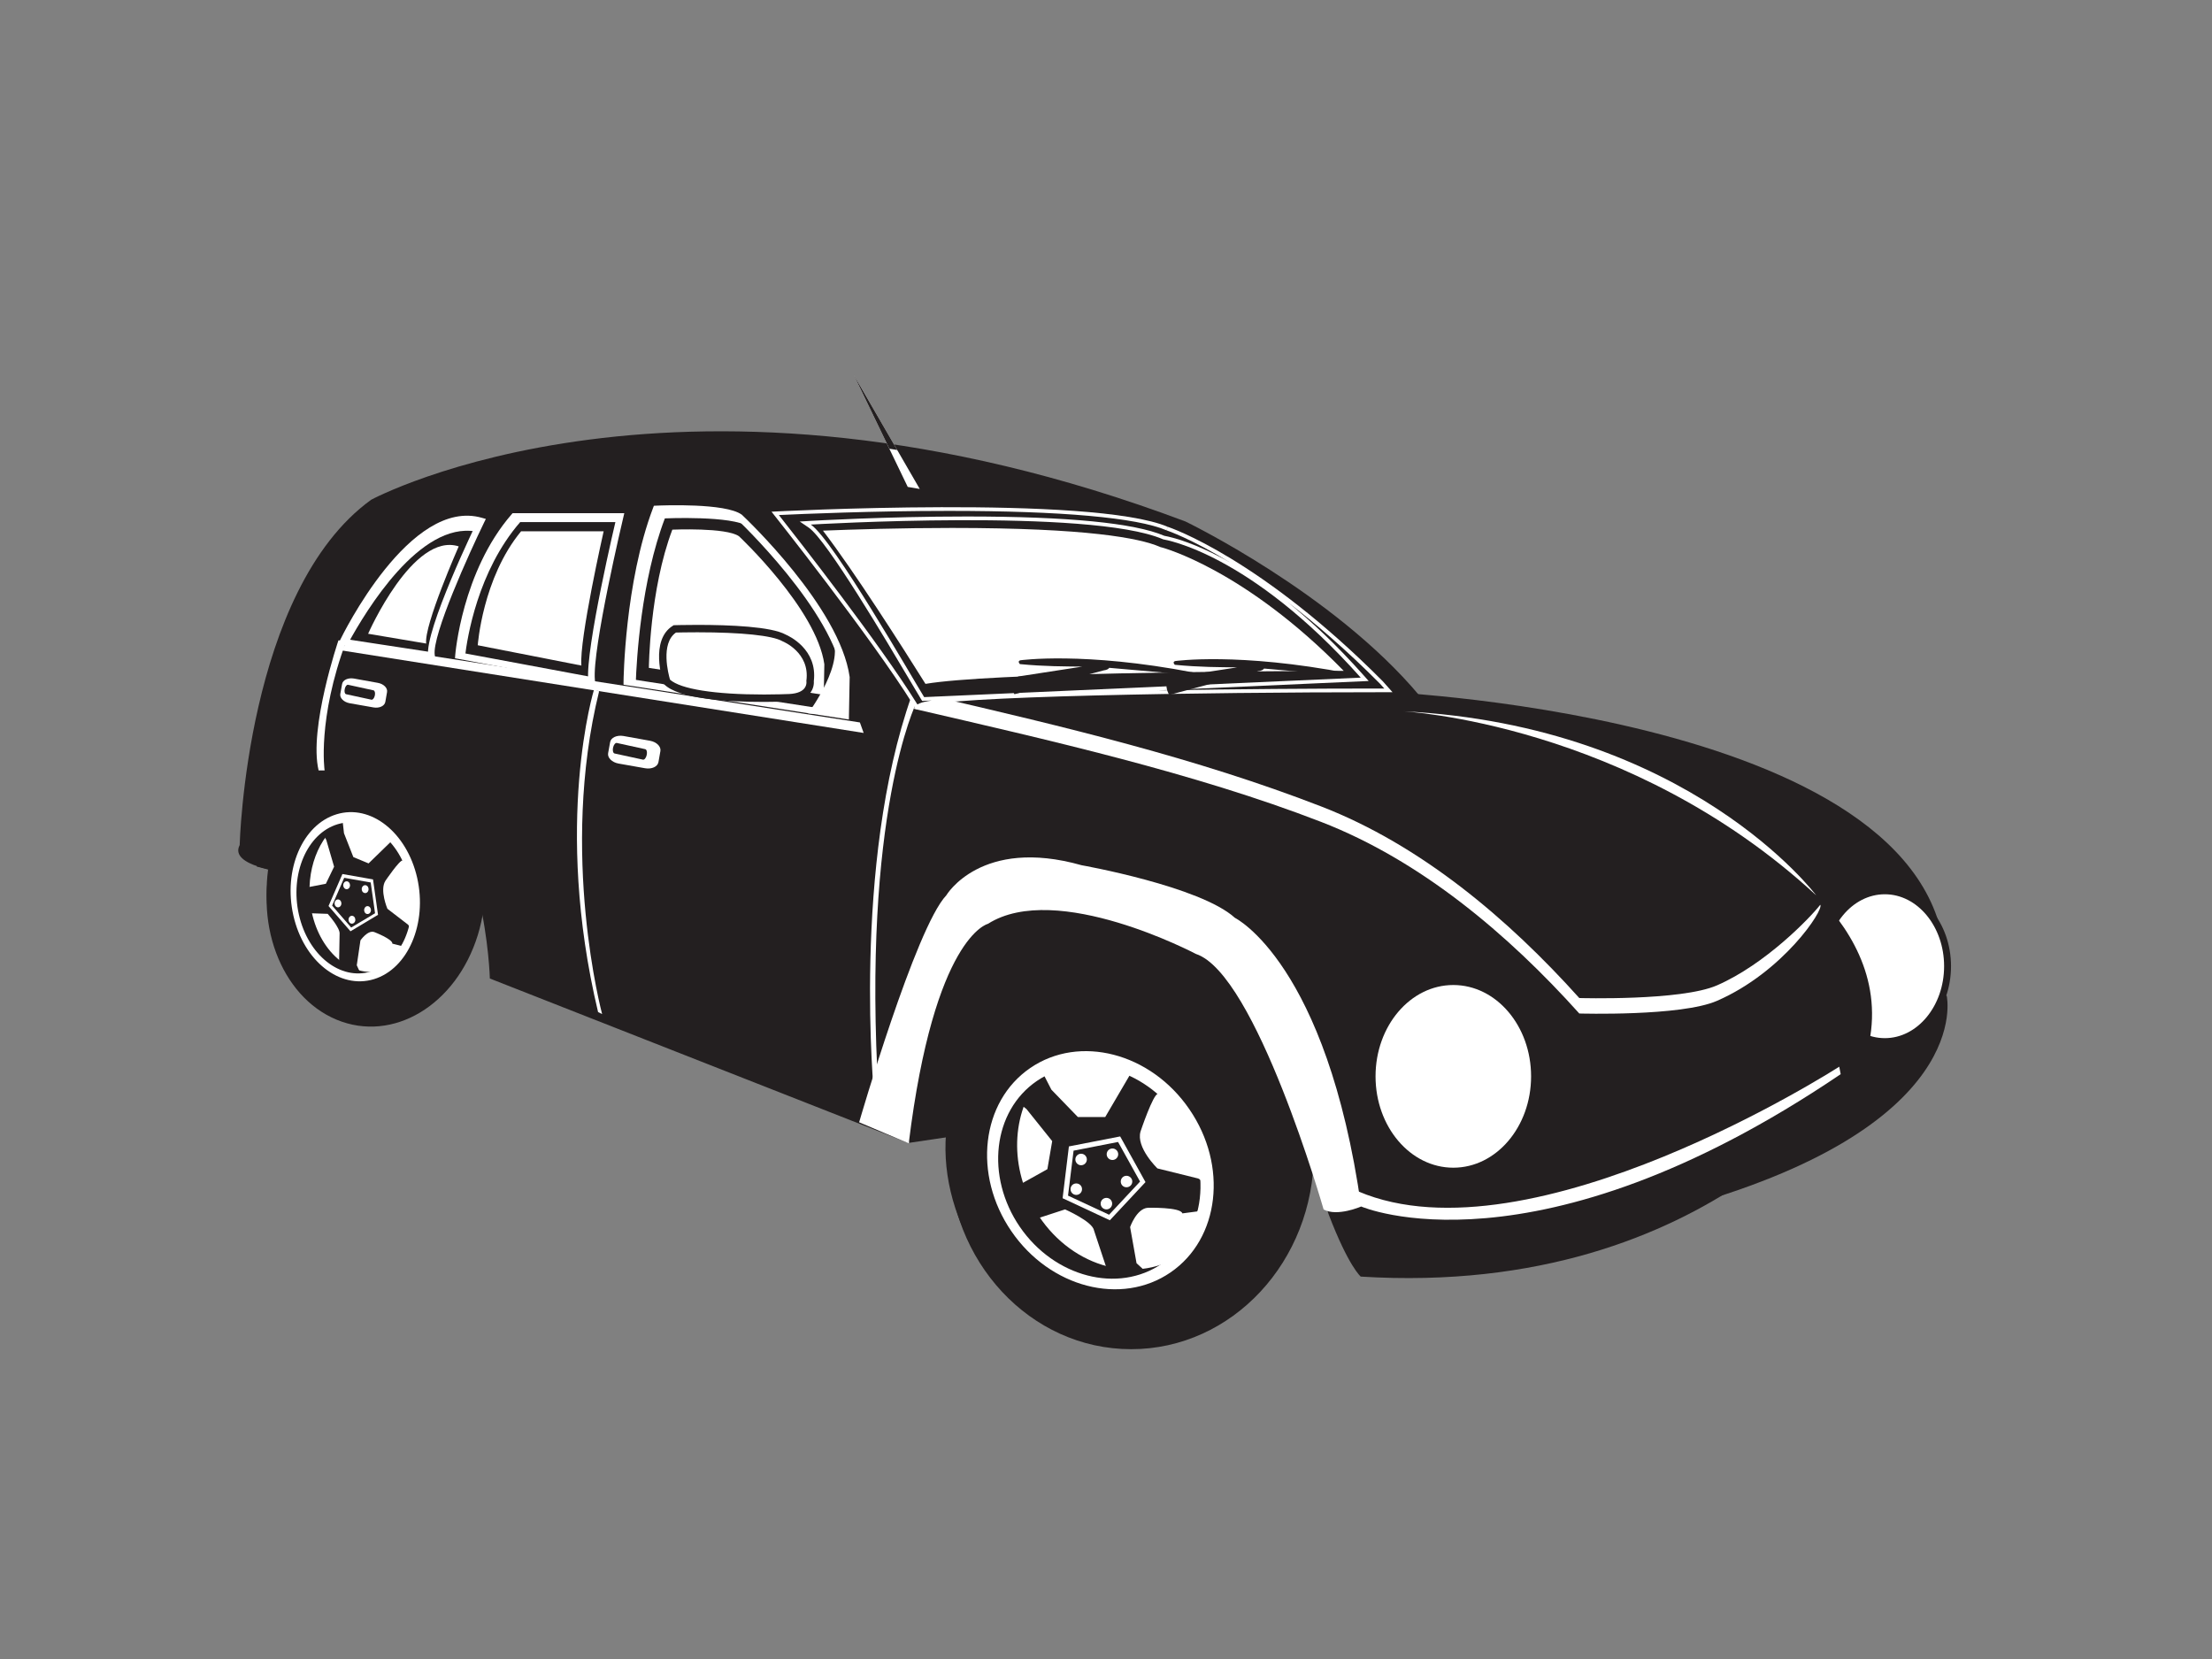 <?xml version="1.0" encoding="utf-8"?>
<!-- Generator: Adobe Illustrator 17.0.0, SVG Export Plug-In . SVG Version: 6.00 Build 0)  -->
<!DOCTYPE svg PUBLIC "-//W3C//DTD SVG 1.1//EN" "http://www.w3.org/Graphics/SVG/1.1/DTD/svg11.dtd">
<svg version="1.1" id="Layer_1" xmlns="http://www.w3.org/2000/svg" xmlns:xlink="http://www.w3.org/1999/xlink" x="0px" y="0px"
	 width="800px" height="600px" viewBox="0 0 800 600" enable-background="new 0 0 800 600" xml:space="preserve">
<rect x="0" y="0" width="800" height="600" fill="#808080" stroke="none"/>
<g>
	<path fill="#231F20" d="M704.063,360.188c0,0,10.839,47.995-99.089,77.414c0,0-5.42-63.481,34.062-61.158
		C639.035,376.444,680.064,347.802,704.063,360.188z"/>
	<path fill="#231F20" d="M501.237,250.259c0,0,212.115,9.29,202.052,106.833c0,0-30.192-12.386-43.352,4.643
		C659.938,361.735,666.904,302.901,501.237,250.259z"/>
	<g>
		<path fill="#FFFFFF" d="M704.364,349.439c0,15.076-10.163,27.297-22.692,27.297c-12.532,0-22.692-12.222-22.692-27.297
			c0-15.073,10.159-27.294,22.692-27.294C694.201,322.145,704.364,334.366,704.364,349.439z"/>
		<path fill="#231F20" d="M681.672,378.016c-13.203,0-23.94-12.818-23.94-28.577c0-15.753,10.737-28.574,23.94-28.574
			c13.2,0,23.94,12.821,23.94,28.574C705.612,365.198,694.872,378.016,681.672,378.016z M681.672,323.424
			c-11.824,0-21.443,11.669-21.443,26.015c0,14.349,9.619,26.021,21.443,26.021c11.821,0,21.44-11.672,21.44-26.021
			C703.112,335.093,693.493,323.424,681.672,323.424z"/>
	</g>
	<g>
		<path fill="#231F20" d="M99.055,307.581c-7.83,25.347,2.339,52.744,22.673,61.201c20.375,8.461,43.209-5.233,51.064-30.559
			c7.842-25.359-2.314-52.744-22.682-61.211C129.741,268.546,106.894,282.225,99.055,307.581z"/>
	</g>
	<g>
		<path fill="#231F20" d="M461.317,365.108c0,0-104.373-32.609-108.202,44.597l-24.266,3.612c0,0-18.132-73.212,36.239-88.977
			C365.088,324.34,420.531,289.005,461.317,365.108z"/>
	</g>
	<g>
		<path fill="#231F20" d="M343.058,417.054c0,39.156,29.562,70.898,66.046,70.898c36.485,0,66.068-31.742,66.068-70.898
			s-29.584-70.888-66.068-70.888C372.62,346.165,343.058,377.898,343.058,417.054z"/>
	</g>
	<g>
		<path fill="#231F20" d="M353.929,454.57c19.458,30.232,55.719,41.541,80.992,25.272c25.282-16.25,29.99-53.94,10.551-84.185
			c-19.461-30.22-55.707-41.547-80.998-25.273C339.194,386.632,334.471,424.337,353.929,454.57z"/>
	</g>
	<g>
		<path fill="#FFFFFF" d="M367.731,437.518c8.948,21.347,30.664,32.581,48.514,25.074c17.843-7.476,25.058-30.838,16.119-52.182
			c-8.967-21.347-30.692-32.578-48.542-25.083C365.976,392.809,358.777,416.194,367.731,437.518z"/>
	</g>
	<g>
		<path fill="#231F20" d="M379.077,386.495c-11.755,11.131-14.865,30.59-6.491,47.815c10.063,20.713,32.919,30.378,51.061,21.536
			c0.14-0.059,0.276-0.146,0.392-0.211c-2.345,2.243-5.038,4.165-8.097,5.643c-18.16,8.821-40.973-0.817-51.048-21.523
			C354.907,419.194,361.255,395.49,379.077,386.495z"/>
	</g>
	<g>
		<path fill="#231F20" d="M408.57,388.877l-8.849,15.107h-9.896l-9.578-9.898l-2.609-5.072c0,0-9.78,5.072-9.78,9.436l3.373,2.637
			l9.312,11.616l-1.745,10.144l-10.939,6.115c0,0,0,7.849,6.581,11.936l10.753-3.506c0,0,9.895,4.361,10.451,7.553l4.342,13.082
			l4.963,4.208c0,0,7.265,0.714,9.588-2.189l-3.491-3.187l-2.326-13.079c0,0,2.326-6.696,6.401-6.97c0,0,11.908-0.301,12.495,2.028
			l5.503-0.727c0,0,4.091-10.585,0.156-11.908l-14.672-3.634c0,0-7.842-7.566-6.109-13.364c0,0,4.566-13.641,6.326-13.641
			C418.819,395.564,415.844,389.728,408.57,388.877z"/>
	</g>
	<g>
		<path fill="#FFFFFF" d="M384.304,433.35l2.277-18.732l18.542-3.612l9.159,16.52l-12.89,13.799L384.304,433.35z M401.116,439.323
			l11.203-11.992l-7.957-14.324l-16.088,3.146l-2.009,16.259L401.116,439.323z"/>
	</g>
	<g>
		<path fill="#FFFFFF" d="M398.066,435.316c0,1.146,0.938,2.075,2.09,2.075s2.069-0.929,2.069-2.075
			c0-1.168-0.916-2.087-2.069-2.087S398.066,434.149,398.066,435.316z"/>
	</g>
	<g>
		<path fill="#FFFFFF" d="M405.34,427.319c0,1.152,0.904,2.072,2.065,2.072c1.165,0,2.099-0.919,2.099-2.072
			c0-1.143-0.935-2.081-2.099-2.081C406.244,425.238,405.34,426.176,405.34,427.319z"/>
	</g>
	<g>
		<path fill="#FFFFFF" d="M387.174,430.077c0,1.14,0.926,2.081,2.072,2.081c1.159,0,2.084-0.941,2.084-2.081
			c0-1.171-0.926-2.069-2.084-2.069C388.1,428.008,387.174,428.906,387.174,430.077z"/>
	</g>
	<g>
		<path fill="#FFFFFF" d="M388.919,419.334c0,1.155,0.938,2.093,2.078,2.093c1.137,0,2.078-0.938,2.078-2.093
			c0-1.152-0.941-2.075-2.078-2.075C389.857,417.259,388.919,418.181,388.919,419.334z"/>
	</g>
	<g>
		<path fill="#FFFFFF" d="M400.247,417.448c0,1.146,0.938,2.081,2.078,2.081c1.152,0,2.09-0.935,2.09-2.081
			c0-1.152-0.938-2.084-2.09-2.084C401.184,415.364,400.247,416.296,400.247,417.448z"/>
	</g>
	<g>
		<path fill="#FFFFFF" d="M372.601,386.259c17.803-12.2,43.557-5.525,57.539,14.908c14.048,20.421,10.967,46.858-6.805,59.024
			c-17.794,12.2-43.547,5.531-57.552-14.89C351.767,424.868,354.836,398.431,372.601,386.259z M368.846,443.721
			c12.51,18.213,35.516,24.189,51.39,13.296c15.871-10.883,18.604-34.5,6.078-52.728c-12.504-18.231-35.494-24.185-51.365-13.312
			C359.072,401.857,356.342,425.452,368.846,443.721z"/>
	</g>
	<g>
		<path fill="#231F20" d="M103.061,315.405c0,0-20.353-2.087-16.377-9.78c0,0,2.283-92.123,47.56-124.887
			c0,0,112.187-60.617,294.489,7.864c0,0,53.461,25.785,84.604,62.95c0,0,79.271,32.043,119.865,53.797
			c0,0,58.928,30.804,40.159,80.976c0,0-52.216,83.355-181.227,75.373c0,0-4.385-3.618-11.594-22.474
			c0,0-28.142-90.626-43.367-94.981c0,0-47.464-27.251-79.37-14.93c0,0-30.527,16.303-29.416,84.005L177.161,353.89
			c0,0-1.447-55.828-28.993-71.047C148.168,282.843,124.066,267.031,103.061,315.405z"/>
	</g>
	<g>
		<path fill="#231F20" d="M335.539,252.93c49.073,11.069,99.344,22.576,146.451,40.327c37.022,13.927,69.5,40.587,96.003,69.289
			c0,0,37.845,1.106,51.216-4.572c24.611-10.423,33.481-25.272,33.481-25.272s-27.94-43.467-164.415-84.737
			C498.274,247.964,333.374,225.406,335.539,252.93z"/>
	</g>
	<g>
		<path fill="#FFFFFF" d="M620.978,356.368c-12.998,5.678-49.803,4.587-49.803,4.587c-25.772-28.714-57.356-55.368-93.359-69.295
			c-45.181-17.52-93.356-28.94-140.466-39.876c-1.385,1.488-6.895,2.621-6.743,4.584c47.722,11.06,101.407,23.148,147.209,40.889
			c36.004,13.939,67.587,40.591,93.359,69.289c0,0,36.805,1.103,49.803-4.581c23.937-10.42,38.783-32.991,37.348-34.742
			C654.567,332.031,638.442,348.753,620.978,356.368z"/>
	</g>
	<g>
		<path fill="#231F20" d="M237.325,184.073c0,0,24.468-1.071,30.171,3c0,0,35.075,32.885,38.6,57.893l-0.261,13.852l-79.122-12.212
			C226.712,246.607,226.998,211.259,237.325,184.073z"/>
	</g>
	<g>
		<path fill="#FFFFFF" d="M243.161,191.558c0,0,19.554-0.86,24.114,2.395c0,0,28.04,26.291,30.857,46.284l-0.205,11.075
			l-63.254-9.762C234.672,241.55,234.902,213.287,243.161,191.558z"/>
	</g>
	<g>
		<path fill="#FFFFFF" d="M237.39,185.278L237.39,185.278c6.693-0.289,25.009-0.37,29.413,2.767l-0.118-0.109
			c0.335,0.326,34.795,32.888,38.218,57.198l-0.019-0.192l-0.245,13.849l1.388-1.152l-79.138-12.222l1.025,1.196
			c0.006-0.342,0.413-35.448,10.541-62.114L237.39,185.278z M226.535,247.793l79.113,12.216l1.369,0.208l0.016-1.379l0.258-13.834
			l0.009-0.102l-0.016-0.103c-3.55-25.145-37.516-57.26-38.957-58.62l-0.059-0.059l-0.074-0.034
			c-5.87-4.19-28.366-3.33-30.913-3.205l-0.795,0.04l-0.277,0.73c-10.284,27.064-10.696,62.586-10.696,62.947l-0.01,1.037
			L226.535,247.793z"/>
	</g>
	<g>
		<path fill="#FFFFFF" d="M300.38,229.878c0,0,8.581,7.746,5.323,29.09l-13.461-0.95C292.243,258.018,306.648,238.83,300.38,229.878
			z"/>
	</g>
	<g>
		<path fill="#231F20" d="M320.5,378.323c2.727-33.388,6.948-90.489,52.551-86.986c44.547,3.426,91.493,27.72,112.727,67.807
			c0,0,14.675,44.563,4.883,75.004c0,0-27.72-118.501-105.994-114.147C384.668,320.001,345.828,324.698,320.5,378.323z"/>
	</g>
	<g>
		<g>
			<path fill="#FFFFFF" d="M238.139,275.634c-0.304,1.655-2.441,2.618-4.799,2.217l-9.653-1.705
				c-2.382-0.438-4.053-2.115-3.749-3.764l0.724-3.976c0.267-1.646,2.435-2.628,4.805-2.227l9.634,1.73
				c2.357,0.426,4.041,2.097,3.74,3.74L238.139,275.634z"/>
		</g>
		<g>
			<path fill="#231F20" d="M233.893,273.047c-0.22,1.037-0.829,1.807-1.367,1.687l-10.252-2.224
				c-0.531-0.127-0.786-1.062-0.553-2.121l0,0c0.23-1.047,0.835-1.798,1.373-1.686l10.256,2.242
				C233.877,271.062,234.132,271.988,233.893,273.047L233.893,273.047z"/>
		</g>
	</g>
	<g>
		<g>
			<path fill="#FFFFFF" d="M139.356,253.856c-0.267,1.491-2.183,2.361-4.289,1.994l-8.644-1.525
				c-2.118-0.395-3.615-1.895-3.348-3.364l0.646-3.566c0.239-1.475,2.187-2.36,4.295-1.988l8.616,1.553
				c2.115,0.373,3.621,1.867,3.348,3.342L139.356,253.856z"/>
		</g>
		<g>
			<path fill="#231F20" d="M135.564,251.545c-0.202,0.938-0.755,1.612-1.23,1.509l-9.168-1.985
				c-0.475-0.109-0.696-0.953-0.484-1.895l0,0c0.199-0.941,0.739-1.624,1.208-1.513l9.178,2.003
				C135.546,249.766,135.772,250.613,135.564,251.545L135.564,251.545z"/>
		</g>
	</g>
	<g>
		<path fill="#FFFFFF" d="M342.25,323.8c0,0,12.489-21.191,48.927-10.877c0,0,42.936,7.612,55.456,19.033
			c0,0,33.158,16.306,45.656,104.392c0,0-8.693,3.792-13.588,1.075c0,0-24.453-85.359-46.209-92.425
			c0,0-50.383-26.648-75.196-10.877c0,0-19.412,4.413-28.639,79.371l-17.939-7.603C310.717,405.888,331.104,335.556,342.25,323.8z"
			/>
	</g>
	<g>
		<polygon fill="#FFFFFF" points="312.35,265.077 123.135,235.177 125.582,232.46 310.993,261.282 		"/>
	</g>
	<g>
		<path fill="#FFFFFF" d="M331.386,254.207c0,0-19.846,40.231-13.594,142.432h-1.637c0,0-8.159-83.715,13.585-145.153
			L331.386,254.207z"/>
	</g>
	<g>
		<path fill="#FFFFFF" d="M214.857,249.318c0,0-14.868,48.197,1.441,116.703l1.466,0.73c0,0-15.585-57.999-1.093-116.712
			L214.857,249.318z"/>
	</g>
	<g>
		<path fill="#FFFFFF" d="M122.405,231.593c0,0-10.808,31.801-7.178,47.032h2.168c0,0-2.705-18.474,7.824-46.759L122.405,231.593z"
			/>
	</g>
	<g>
		<path fill="#231F20" d="M174.005,188.431c0,0-19.312,39.678-17.955,48.669l-32.065-4.901
			C123.986,232.199,148.699,181.088,174.005,188.431z"/>
	</g>
	<g>
		<path fill="#FFFFFF" d="M165.902,197.605c0,0-12.653,28.649-11.762,35.143l-21.005-3.541
			C133.136,229.208,149.326,192.304,165.902,197.605z"/>
	</g>
	<g>
		<path fill="#FFFFFF" d="M172.928,187.909c-0.801,1.631-19.452,40.125-18.076,49.362l1.373-1.373l-32.059-4.895l0.904,1.714
			c0.239-0.491,24.555-50.104,48.594-43.122L172.928,187.909z M123.808,233.385l32.05,4.889l1.612,0.242l-0.239-1.6
			c-1.065-7.053,12.532-37.016,17.859-47.961l0.624-1.273l-1.37-0.392c-25.99-7.557-50.415,42.262-51.433,44.38l-0.714,1.469
			L123.808,233.385z"/>
	</g>
	<g>
		<path fill="#FFFFFF" d="M172.105,192.229c1.165-2.453,1.901-3.929,1.901-3.929c-25.307-7.345-50.02,43.759-50.02,43.759
			l2.078,0.32C132.356,220.837,151.848,188.601,172.105,192.229z"/>
	</g>
	<g>
		<path fill="#231F20" d="M185.929,186.8h38.339c0,0-11.399,47.834-10.327,59.26l-48.11-8.96
			C165.831,237.1,168.011,207.467,185.929,186.8z"/>
	</g>
	<g>
		<path fill="#FFFFFF" d="M188.448,192.158h29.869c0,0-8.883,39.187-8.051,48.548l-37.479-7.342
			C172.788,233.363,174.484,209.088,188.448,192.158z"/>
	</g>
	<g>
		<path fill="#FFFFFF" d="M185.929,187.999h38.339l-1.171-1.482c-0.463,1.963-11.423,48.172-10.349,59.655l1.419-1.286
			l-48.107-8.973l0.978,1.267c0.019-0.292,2.357-29.478,19.816-49.601L185.929,187.999z M165.61,238.267l48.11,8.979l1.571,0.289
			l-0.14-1.593c-1.059-11.094,10.166-58.387,10.287-58.866l0.342-1.475h-1.512h-38.339h-0.544l-0.357,0.407
			c-17.983,20.732-20.365,50.694-20.396,50.995l-0.075,1.059L165.61,238.267z"/>
	</g>
	<g>
		<path fill="#FFFFFF" d="M188.128,188.828h35.627c0.336-1.385,0.513-2.174,0.513-2.174h-38.339
			c-17.918,20.66-20.098,50.29-20.098,50.29l2.357,0.441C168.949,230.791,172.76,206.528,188.128,188.828z"/>
	</g>
	<g>
		<path fill="#FFFFFF" d="M240.456,187.48c0,0,24.459-1.087,30.18,2.985c0,0,0.391,0.382,1.068,1.047
			c-2.64-2.718-4.345-4.314-4.345-4.314c-5.696-4.066-30.164-2.975-30.164-2.975c-10.321,27.17-10.606,62.499-10.606,62.499
			l3.336,0.525C230.219,238.445,231.852,210.147,240.456,187.48z"/>
	</g>
	<g>
		<path fill="#231F20" d="M286.252,187.074c0,0,108.007-5.892,135.211,5.718c0,0,35.506,8.762,76.811,55.173
			c0,0-154.492,0-166.09,5.432C332.184,253.396,294.234,192.506,286.252,187.074z"/>
	</g>
	<g>
		<path fill="#FFFFFF" d="M334.709,247.33c-8.249-13.166-25.763-40.674-37.078-55.415c10.787-0.429,28.201-0.978,46.678-0.978
			c48.892,0,67.798,3.69,75.05,6.783l0.398,0.171l0.422,0.1c0.301,0.081,29.906,7.904,65.795,44.631
			C448.241,242.731,358.215,243.392,334.709,247.33z"/>
	</g>
	<g>
		<path fill="#FFFFFF" d="M420.515,194.993l0.174,0.081l0.202,0.034c0.336,0.093,30.997,4.783,71.239,49.97l-157.896,7.044
			c-3.913-6.277-32.835-56.85-40.994-62.403C293.24,189.72,394.147,183.741,420.515,194.993z M333.2,255.576
			c8.153-3.82,103.187-5.221,165.074-5.221h5.357l-3.559-3.991c-43.88-44.141-76.557-55.542-78.044-55.918l0.376,0.112
			c-27.394-11.669-143.373-5.498-143.373-5.498s35.975,45.29,51.11,69.603l1.14,1.814L333.2,255.576z"/>
	</g>
	<g>
		<path fill="#231F20" d="M331.277,253.952c-13.172-21.154-42.407-58.564-49.585-67.68c8.088-0.385,33.966-1.503,61.499-1.503
			c40.696,0,67.907,2.429,78.69,7.019l0.91-2.516l-0.873,2.537c0.162,0.053,8.749,2.938,22.971,11.625
			c-12.461-7.075-20.955-9.119-23.651-9.625l-0.143-0.028l-0.022-0.009c-10.864-4.637-34.897-6.979-71.463-6.979
			c-29.279,0-56.185,1.571-56.449,1.587l-3.926,0.236l3.252,2.208c6.534,4.448,28.443,41.498,36.696,55.446
			c1.882,3.187,3.246,5.488,3.913,6.56l0.413,0.665l3.463-0.155c-2.087,0.32-3.566,0.662-4.342,1.025l-0.848,0.398L331.277,253.952z
			 M495.001,246.29l-1.873-2.103c-9.821-11.029-19.051-19.666-27.431-26.425c9.985,7.631,21.272,17.321,33.428,29.549l1.519,1.705
			h-2.37c-21.555,0-51.256,0.183-79.603,0.683L495.001,246.29z"/>
	</g>
	<g>
		<path fill="#FFFFFF" d="M492.289,436.347c0,0,62.531,27.17,173.422-47.858l-0.525-2.711c0,0-111.448,71.749-173.969,45.1
			C491.217,430.878,486.338,431.993,492.289,436.347z"/>
	</g>
	<g>
		<path fill="#231F20" d="M433.218,244.33l-1.435-1.09c-39.941-7.687-62.788-4.435-62.788-4.435
			c-1.171,0.351-0.124,1.376-0.124,1.376c8.988,0.87,16.156,0.823,22.545,0.907l-23.046,3.556c-4.522,1.513-1.478,6.426-1.478,6.426
			l32.223-8.609c1.18-0.149,1.777-0.516,2.063-0.932C408.21,242.165,433.218,244.33,433.218,244.33z"/>
	</g>
	<g>
		<path fill="#231F20" d="M489.226,244.616l-1.478-1.099c-39.92-7.693-62.729-4.438-62.729-4.438
			c-1.171,0.336-0.131,1.354-0.131,1.354c8.985,0.882,16.172,0.848,22.558,0.929l-23.104,3.55c-4.507,1.528-1.475,6.414-1.475,6.414
			l32.23-8.594c1.186-0.156,1.792-0.522,2.075-0.938C464.209,242.429,489.226,244.616,489.226,244.616z"/>
	</g>
	<g>
		<path fill="#FFFFFF" d="M244.052,227.447c0,0,32.018-1.034,39.519,3.267c0,0,10.861,4.249,9.408,15.585
			c0,0,0.966,6.066-8.482,6.066c0,0-35.982,1.634-43.355-5.845C241.142,246.52,236.437,232.164,244.052,227.447z"/>
		<path fill="#231F20" d="M276.329,253.856c-13.61,0-30.928-1.109-36.14-6.392l-0.224-0.224l-0.096-0.301
			c-0.208-0.628-4.938-15.424,3.479-20.629l0.304-0.19l0.357-0.012c0.034,0,3.451-0.109,8.231-0.109
			c11.712,0,26.729,0.609,31.922,3.513c1.165,0.497,11.545,5.302,10.169,16.803c0.05,0.668,0.062,2.693-1.46,4.475
			c-1.649,1.935-4.469,2.916-8.373,2.916C284.525,253.707,281.146,253.856,276.329,253.856z M242.319,245.799
			c3.792,3.423,16.135,5.379,34.009,5.379c4.755,0,8.078-0.149,8.106-0.149c3.106-0.003,5.299-0.683,6.398-1.975
			c1.007-1.18,0.826-2.534,0.826-2.541l-0.031-0.192l0.025-0.193c1.304-10.181-8.473-14.129-8.569-14.166l-0.18-0.087
			c-3.544-2.031-14.719-3.196-30.664-3.196c-3.826,0-6.768,0.068-7.771,0.093C238.797,232.708,241.732,243.802,242.319,245.799z"/>
	</g>
	<g>
		<polygon fill="#FFFFFF" points="332.641,176.84 308.732,135.513 328.296,176.097 		"/>
	</g>
	<g>
		<path fill="#231F20" d="M97.638,334.382c4.799,24.067,22.776,39.817,40.131,35.14c17.355-4.647,27.54-27.947,22.722-52.033
			c-4.814-24.086-22.797-39.83-40.14-35.174C102.977,286.992,92.809,310.293,97.638,334.382z"/>
	</g>
	<g>
		<path fill="#FFFFFF" d="M108.739,326.524c0.724,15.914,10.61,28.201,22.061,27.524c11.464-0.73,20.173-14.175,19.443-30.074
			c-0.739-15.893-10.61-28.192-22.067-27.471C116.712,297.198,107.984,310.656,108.739,326.524z"/>
	</g>
	<g>
		<path fill="#231F20" d="M125.265,296.142c-8.762,4.494-14.396,16.374-13.172,29.444c1.487,15.756,12.311,27.294,24.204,25.81
			c0.074-0.018,0.162-0.034,0.27-0.068c-1.792,0.916-3.69,1.537-5.678,1.786c-11.861,1.488-22.707-10.048-24.176-25.791
			C105.245,311.709,113.544,297.826,125.265,296.142z"/>
	</g>
	<g>
		<path fill="#231F20" d="M141.254,304.525l-7.951,7.737l-5.513-2.295l-3.386-8.625l-0.435-3.904c0,0-6.5,1.022-7.342,3.848
			l1.379,2.482l2.83,9.681l-2.988,6.181l-7.324,1.401c0,0-1.569,5.094,1.292,9.24l6.693,0.233c0,0,4.625,5.106,4.311,7.324
			l-0.171,9.47l1.923,3.879c0,0,3.923,2.143,5.789,0.823l-1.326-2.898l1.326-8.995c0,0,2.621-3.811,4.973-3.025
			c0,0,6.702,2.565,6.575,4.202l3.214,0.823c0,0,4.379-5.941,2.46-7.69l-7.47-5.749c0,0-2.86-6.712-0.739-10.085
			c0,0,5.265-7.768,6.268-7.367C145.643,311.215,145.137,306.764,141.254,304.525z"/>
	</g>
	<g>
		<path fill="#FFFFFF" d="M118.817,327.676l5.025-11.575l11.066,1.947l1.807,12.808l-9.96,5.957L118.817,327.676z M127.008,335.459
			l8.634-5.168l-1.575-11.135l-9.584-1.686l-4.367,10.047L127.008,335.459z"/>
	</g>
	<g>
		<path fill="#FFFFFF" d="M126.129,332.13c-0.248,0.761,0.118,1.581,0.727,1.845c0.636,0.27,1.351-0.124,1.587-0.86
			c0.22-0.742-0.109-1.569-0.755-1.823C127.067,331.021,126.346,331.391,126.129,332.13z"/>
	</g>
	<g>
		<path fill="#FFFFFF" d="M131.778,328.667c-0.242,0.73,0.096,1.565,0.736,1.829c0.646,0.254,1.341-0.124,1.571-0.879
			c0.239-0.73-0.109-1.55-0.739-1.814C132.698,327.518,131.999,327.918,131.778,328.667z"/>
	</g>
	<g>
		<path fill="#FFFFFF" d="M121.082,326.235c-0.245,0.749,0.087,1.569,0.745,1.833c0.649,0.264,1.357-0.128,1.575-0.863
			c0.224-0.755-0.109-1.565-0.752-1.829C122.017,325.104,121.296,325.487,121.082,326.235z"/>
	</g>
	<g>
		<path fill="#FFFFFF" d="M124.206,319.675c-0.236,0.755,0.1,1.547,0.752,1.839c0.624,0.274,1.354-0.127,1.565-0.866
			c0.227-0.745-0.1-1.569-0.745-1.836C125.135,318.557,124.427,318.933,124.206,319.675z"/>
	</g>
	<g>
		<path fill="#FFFFFF" d="M130.89,321.088c-0.22,0.742,0.096,1.565,0.773,1.823c0.634,0.28,1.357-0.118,1.559-0.863
			c0.23-0.73-0.096-1.559-0.752-1.826C131.85,319.958,131.123,320.34,130.89,321.088z"/>
	</g>
	<g>
		<path fill="#FFFFFF" d="M121.721,294.496c12.364-3.774,25.403,6.522,29.158,22.993c3.718,16.455-3.268,32.863-15.644,36.64
			c-12.358,3.768-25.394-6.544-29.13-22.999C102.366,314.641,109.36,298.248,121.721,294.496z M108.105,330.804
			c3.336,14.713,15.001,23.915,26.03,20.558c11.041-3.392,17.287-18.029,13.964-32.736c-3.348-14.715-14.995-23.881-26.024-20.523
			C111.028,301.462,104.788,316.101,108.105,330.804z"/>
	</g>
	<g>
		<path fill="#231F20" d="M144.866,282.439c0,0-40.193-9.175-47.92,32.028l-4.106-1.075
			C92.84,313.392,98.095,262.928,144.866,282.439z"/>
	</g>
	<g>
		<path fill="#231F20" d="M324.491,162.748l-15.759-27.235l12.908,26.77C322.578,162.431,323.532,162.605,324.491,162.748z"/>
	</g>
	<path fill="#FFFFFF" d="M553.739,389.278c0,18.244-12.597,33.037-28.127,33.037c-15.536,0-28.127-14.793-28.127-33.037
		c0-18.244,12.591-33.034,28.127-33.034C541.141,356.244,553.739,371.034,553.739,389.278z"/>
	<path fill="#FFFFFF" d="M656.841,323.803c0,0-45.933-61.416-149.669-66.577C507.172,257.226,589.233,261.353,656.841,323.803z"/>
</g>
</svg>
